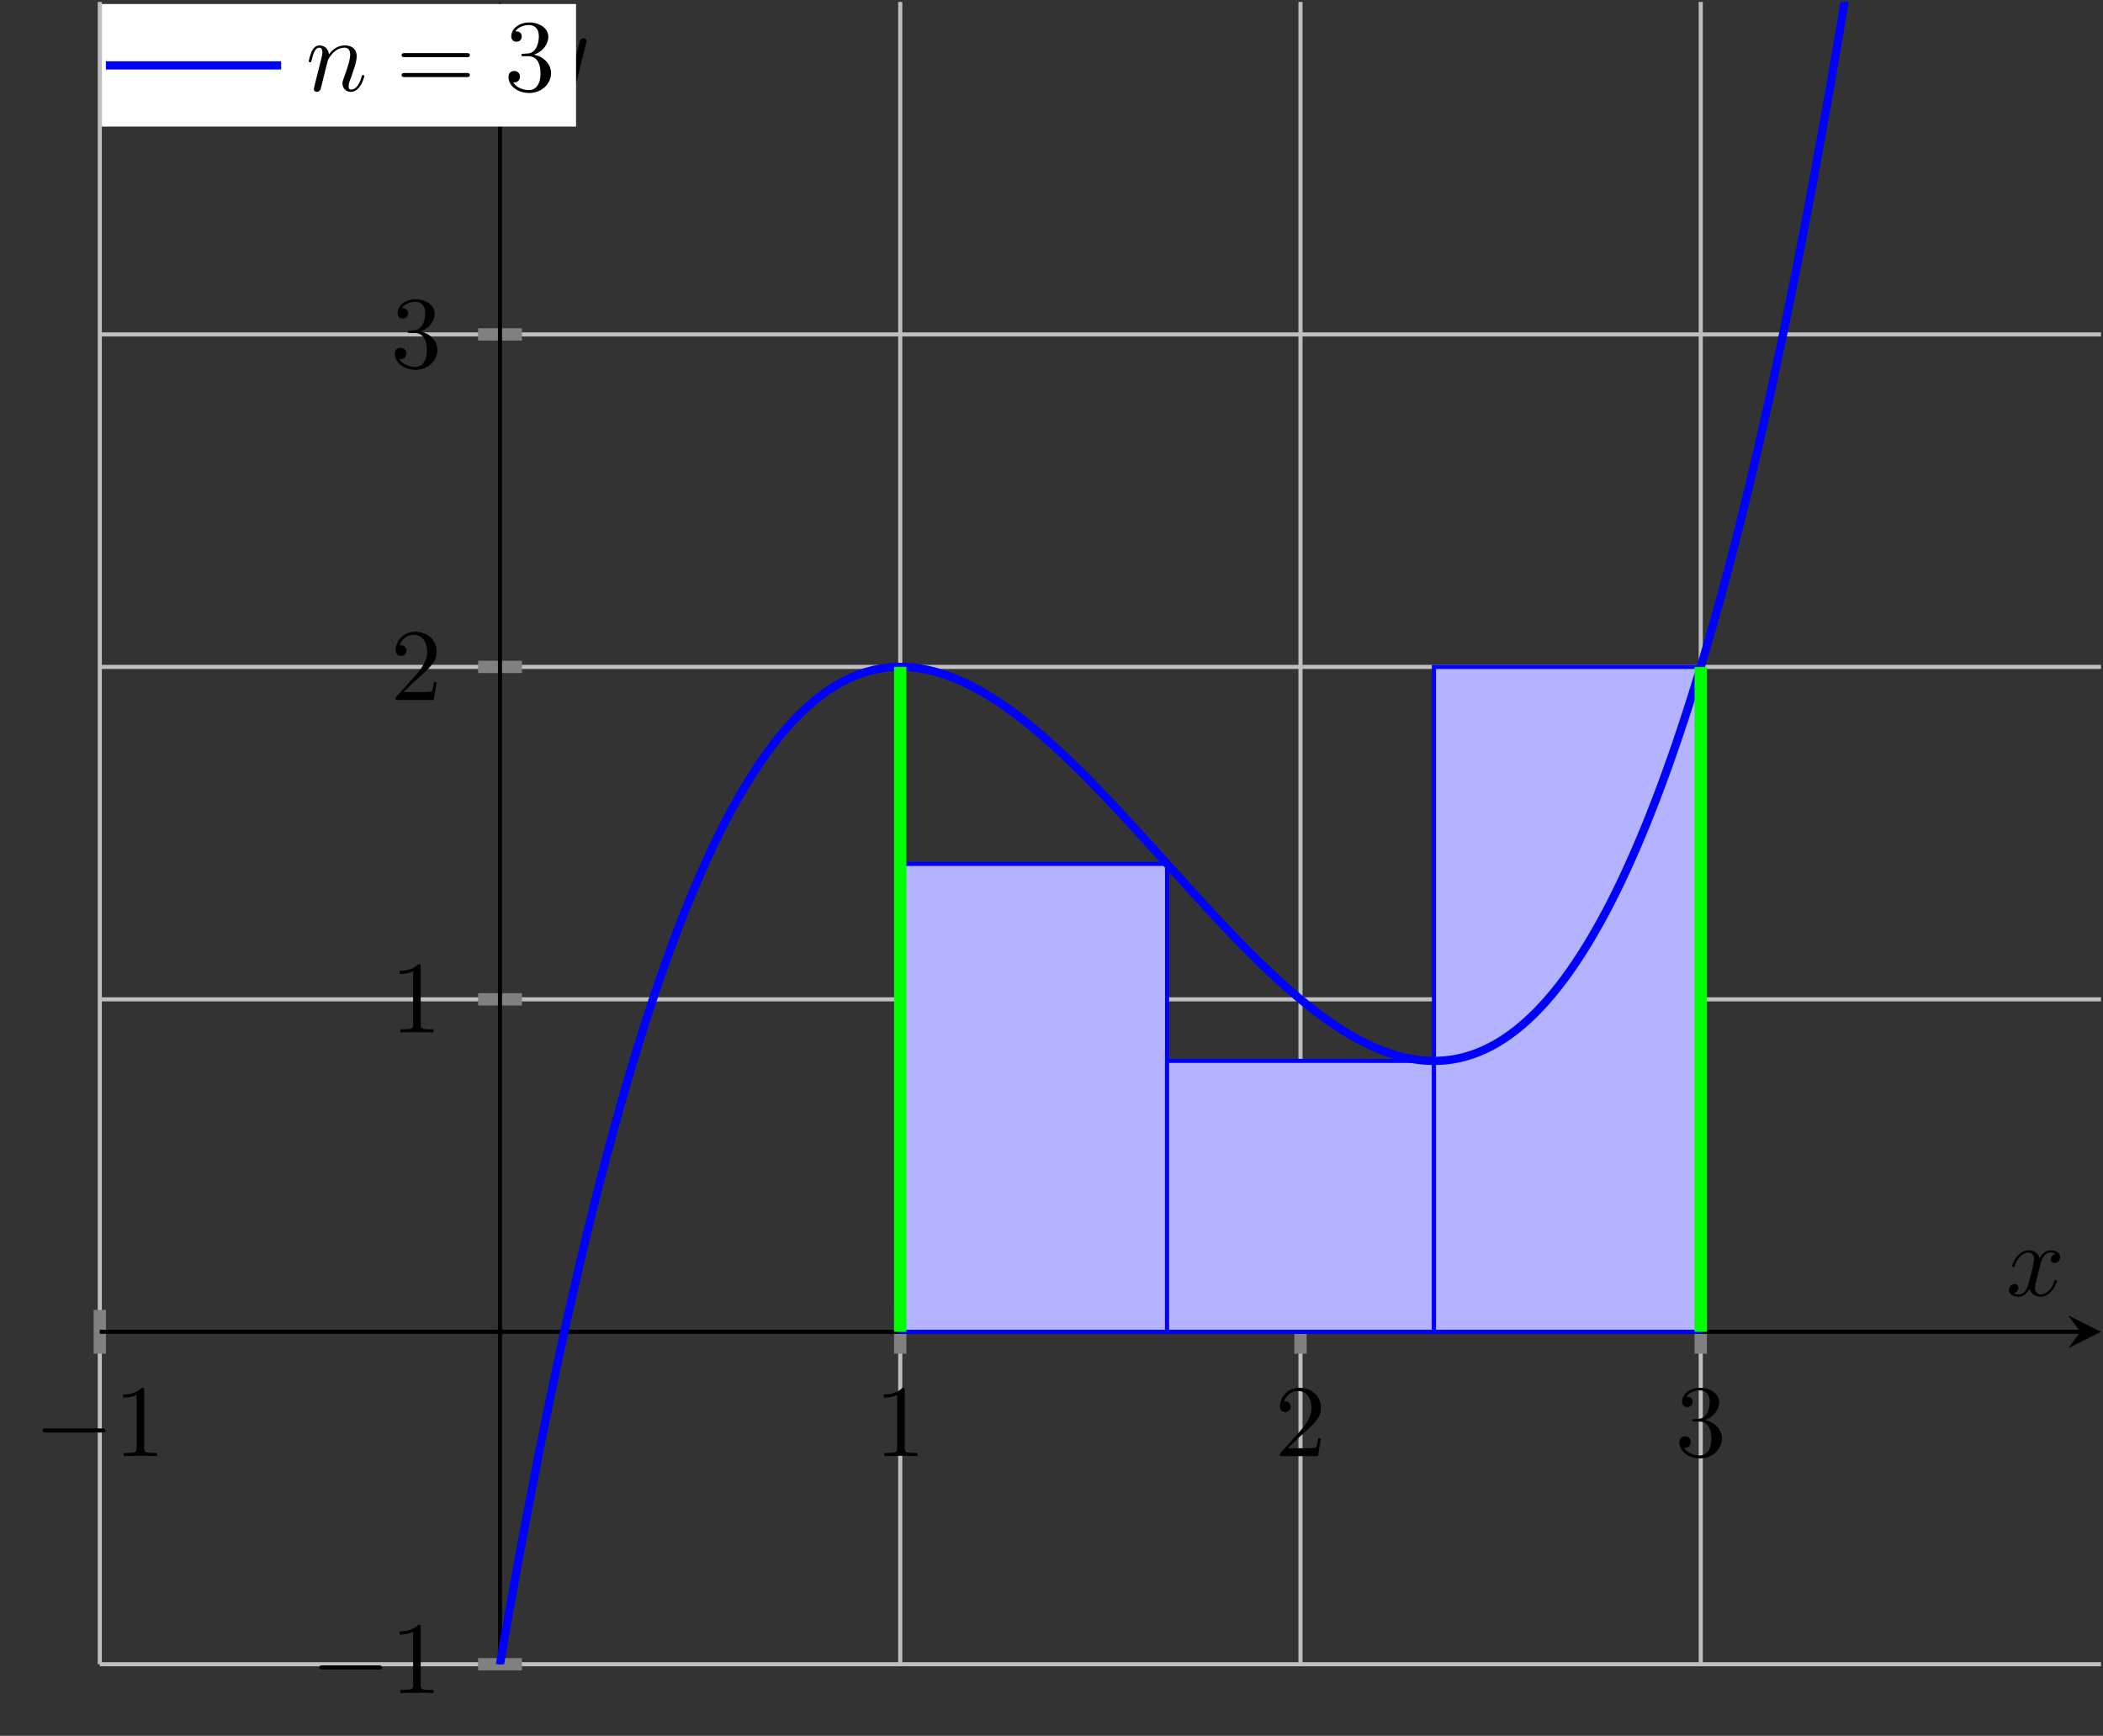 <?xml version='1.0' encoding='UTF-8'?>
<!-- This file was generated by dvisvgm 3.2.2 -->
<svg version='1.1' xmlns='http://www.w3.org/2000/svg' xmlns:xlink='http://www.w3.org/1999/xlink' width='306.234pt' height='252.803pt' viewBox='0 -168.535 204.156 168.535'>
<rect x="0" y="-168.535" width="204.156" height="168.535" fill="#333333" stroke="none"/>
<defs>
<clipPath id='clip1'>
<path d='M9.688 6.953H203.961V168.344H9.688Z'/>
</clipPath>
</defs>
<g id='page1'>
<g transform='matrix(1 0 0 -1 0 0)'>
<path d='M9.688 6.953V168.344M87.394 6.953V168.344M126.25 6.953V168.344M165.105 6.953V168.344' stroke='#bfbfbf' fill='none' stroke-width='.399' stroke-miterlimit='10'/>
<path d='M9.688 6.953H203.961M9.688 71.508H203.961M9.688 103.785H203.961M9.688 136.066H203.961' stroke='#bfbfbf' fill='none' stroke-width='.399' stroke-miterlimit='10'/>
<path d='M9.688 37.105V41.355M87.394 37.105V41.355M126.25 37.105V41.355M165.105 37.105V41.355' stroke='#808080' fill='none' stroke-width='1.196' stroke-miterlimit='10'/>
<path d='M46.414 6.953H50.668M46.414 71.508H50.668M46.414 103.785H50.668M46.414 136.066H50.668' stroke='#808080' fill='none' stroke-width='1.196' stroke-miterlimit='10'/>
<path d='M9.688 39.23H201.969' stroke='#000' fill='none' stroke-width='.399' stroke-miterlimit='10'/>
<path d='M203.961 39.23L200.773 40.824L201.969 39.23L200.773 37.637'/>
<path d='M48.539 6.953V166.352' stroke='#000' fill='none' stroke-width='.399' stroke-miterlimit='10'/>
<path d='M48.539 168.344L46.945 165.156L48.539 166.352L50.133 165.156'/>
<path d='M9.883 29.448C10.053 29.448 10.232 29.448 10.232 29.648C10.232 29.847 10.053 29.847 9.883 29.847H4.496C4.327 29.847 4.148 29.847 4.148 29.648C4.148 29.448 4.327 29.448 4.496 29.448H9.883Z'/>
<path d='M13.997 33.531C13.997 33.77 13.997 33.79 13.768 33.79C13.15 33.153 12.274 33.153 11.955 33.153V32.844C12.155 32.844 12.742 32.844 13.26 33.103V27.945C13.26 27.586 13.23 27.467 12.334 27.467H12.015V27.158C12.364 27.188 13.23 27.188 13.628 27.188S14.893 27.188 15.242 27.158V27.467H14.923C14.027 27.467 13.997 27.576 13.997 27.945V33.531Z'/>
<path d='M87.831 33.531C87.831 33.77 87.831 33.79 87.602 33.79C86.984 33.153 86.108 33.153 85.789 33.153V32.844C85.989 32.844 86.576 32.844 87.094 33.103V27.945C87.094 27.586 87.064 27.467 86.168 27.467H85.849V27.158C86.198 27.188 87.064 27.188 87.462 27.188S88.727 27.188 89.075 27.158V27.467H88.757C87.861 27.467 87.831 27.576 87.831 27.945V33.531Z'/>
<path d='M125.023 27.925L126.078 28.95C127.632 30.325 128.229 30.863 128.229 31.858C128.229 32.994 127.333 33.79 126.118 33.79C124.993 33.79 124.256 32.874 124.256 31.988C124.256 31.43 124.754 31.43 124.784 31.43C124.953 31.43 125.301 31.55 125.301 31.958C125.301 32.217 125.122 32.476 124.774 32.476C124.694 32.476 124.674 32.476 124.644 32.466C124.873 33.113 125.411 33.482 125.989 33.482C126.895 33.482 127.323 32.675 127.323 31.858C127.323 31.062 126.825 30.275 126.277 29.658L124.365 27.526C124.256 27.417 124.256 27.397 124.256 27.158H127.951L128.229 28.891H127.981C127.93 28.592 127.861 28.154 127.761 28.005C127.692 27.925 127.034 27.925 126.815 27.925H125.023Z'/>
<path d='M165.5 30.663C166.317 30.932 166.894 31.629 166.894 32.416C166.894 33.233 166.018 33.79 165.062 33.79C164.056 33.79 163.299 33.193 163.299 32.436C163.299 32.107 163.518 31.918 163.807 31.918C164.116 31.918 164.315 32.137 164.315 32.426C164.315 32.924 163.847 32.924 163.698 32.924C164.006 33.412 164.664 33.541 165.022 33.541C165.43 33.541 165.978 33.322 165.978 32.426C165.978 32.306 165.958 31.729 165.699 31.291C165.4 30.813 165.062 30.783 164.813 30.773C164.733 30.763 164.494 30.743 164.425 30.743C164.345 30.733 164.275 30.723 164.275 30.624C164.275 30.514 164.345 30.514 164.514 30.514H164.952C165.769 30.514 166.137 29.837 166.137 28.861C166.137 27.506 165.45 27.218 165.012 27.218C164.584 27.218 163.837 27.387 163.488 27.975C163.837 27.925 164.146 28.144 164.146 28.522C164.146 28.881 163.877 29.08 163.588 29.08C163.349 29.08 163.03 28.94 163.03 28.502C163.03 27.596 163.956 26.939 165.042 26.939C166.257 26.939 167.163 27.845 167.163 28.861C167.163 29.677 166.536 30.454 165.5 30.663Z'/>
<path d='M36.727 6.441C36.896 6.441 37.075 6.441 37.075 6.641C37.075 6.84 36.896 6.84 36.727 6.84H31.339C31.17 6.84 30.991 6.84 30.991 6.641C30.991 6.441 31.17 6.441 31.339 6.441H36.727Z'/>
<path d='M40.841 10.524C40.841 10.764 40.841 10.784 40.612 10.784C39.994 10.146 39.118 10.146 38.799 10.146V9.837C38.999 9.837 39.586 9.837 40.104 10.096V4.938C40.104 4.579 40.074 4.46 39.178 4.46H38.859V4.151C39.208 4.181 40.074 4.181 40.472 4.181C40.871 4.181 41.737 4.181 42.086 4.151V4.46H41.767C40.871 4.46 40.841 4.569 40.841 4.938V10.524Z'/>
<path d='M40.841 74.665C40.841 74.905 40.841 74.925 40.612 74.925C39.994 74.287 39.118 74.287 38.799 74.287V73.978C38.999 73.978 39.586 73.978 40.104 74.237V69.079C40.104 68.72 40.074 68.601 39.178 68.601H38.859V68.292C39.208 68.322 40.074 68.322 40.472 68.322C40.871 68.322 41.737 68.322 42.086 68.292V68.601H41.767C40.871 68.601 40.841 68.71 40.841 69.079V74.665Z'/>
<path d='M39.178 101.337L40.233 102.363C41.787 103.737 42.384 104.275 42.384 105.27C42.384 106.406 41.488 107.203 40.273 107.203C39.148 107.203 38.411 106.286 38.411 105.4C38.411 104.842 38.909 104.842 38.939 104.842C39.108 104.842 39.456 104.962 39.456 105.37C39.456 105.629 39.277 105.888 38.929 105.888C38.849 105.888 38.829 105.888 38.799 105.878C39.028 106.525 39.566 106.894 40.144 106.894C41.05 106.894 41.478 106.087 41.478 105.27C41.478 104.474 40.98 103.687 40.432 103.07L38.521 100.938C38.411 100.829 38.411 100.809 38.411 100.57H42.106L42.384 102.303H42.136C42.086 102.004 42.016 101.566 41.916 101.417C41.847 101.337 41.189 101.337 40.97 101.337H39.178Z'/>
<path d='M40.801 136.353C41.618 136.622 42.195 137.319 42.195 138.106C42.195 138.923 41.319 139.48 40.363 139.48C39.357 139.48 38.6 138.883 38.6 138.126C38.6 137.797 38.819 137.608 39.108 137.608C39.417 137.608 39.616 137.827 39.616 138.116C39.616 138.614 39.148 138.614 38.999 138.614C39.307 139.102 39.965 139.231 40.323 139.231C40.731 139.231 41.279 139.012 41.279 138.116C41.279 137.996 41.259 137.419 41 136.981C40.701 136.503 40.363 136.473 40.114 136.463C40.034 136.453 39.795 136.433 39.726 136.433C39.646 136.423 39.576 136.413 39.576 136.314C39.576 136.204 39.646 136.204 39.815 136.204H40.253C41.07 136.204 41.438 135.527 41.438 134.551C41.438 133.196 40.751 132.908 40.313 132.908C39.885 132.908 39.138 133.077 38.789 133.665C39.138 133.615 39.447 133.834 39.447 134.212C39.447 134.571 39.178 134.77 38.889 134.77C38.65 134.77 38.331 134.63 38.331 134.192C38.331 133.286 39.257 132.629 40.343 132.629C41.558 132.629 42.464 133.535 42.464 134.551C42.464 135.367 41.837 136.144 40.801 136.353Z'/>
<path d='M87.394 39.23V84.66H113.297V39.23Z' fill='#b3b3ff' clip-path='url(#clip1)'/>
<path d='M87.394 39.23V84.66H113.297V39.23Z' stroke='#00f' fill='none' stroke-width='.399' stroke-miterlimit='10' clip-path='url(#clip1)'/>
<path d='M113.297 39.23V65.531H139.203V39.23Z' fill='#b3b3ff' clip-path='url(#clip1)'/>
<path d='M113.297 39.23V65.531H139.203V39.23Z' stroke='#00f' fill='none' stroke-width='.399' stroke-miterlimit='10' clip-path='url(#clip1)'/>
<path d='M139.203 39.23V103.785H165.105V39.23Z' fill='#b3b3ff' clip-path='url(#clip1)'/>
<path d='M139.203 39.23V103.785H165.105V39.23Z' stroke='#00f' fill='none' stroke-width='.399' stroke-miterlimit='10' clip-path='url(#clip1)'/>
<path d='M9.688-412.668L9.879-409.441L10.074-406.23L10.27-403.031L10.465-399.848L10.66-396.672L10.852-393.512L11.047-390.363L11.242-387.231L11.438-384.109L11.629-381L11.824-377.902L12.02-374.82L12.215-371.746L12.41-368.688L12.602-365.644L12.797-362.609L12.992-359.59L13.188-356.578L13.383-353.586L13.574-350.602L13.77-347.629L13.965-344.672L14.16-341.727L14.352-338.793L14.547-335.871L14.742-332.961L14.938-330.062L15.133-327.18L15.324-324.309L15.52-321.449L15.715-318.602L15.91-315.766L16.102-312.941L16.297-310.129L16.492-307.332L16.688-304.543L16.883-301.77L17.074-299.004L17.27-296.254L17.465-293.516L17.66-290.789L17.855-288.074L18.047-285.371L18.242-282.68L18.438-280L18.633-277.332L18.824-274.676L19.02-272.031L19.215-269.398L19.41-266.777L19.605-264.172L19.797-261.574L19.992-258.988L20.188-256.414L20.383-253.852L20.578-251.301L20.77-248.762L20.965-246.234L21.16-243.719L21.355-241.215L21.547-238.723L21.742-236.242L21.938-233.773L22.133-231.313L22.328-228.867L22.52-226.43L22.715-224.008L22.91-221.594L23.105-219.191L23.297-216.801L23.492-214.422L23.688-212.055L23.883-209.695L24.078-207.352L24.27-205.016L24.465-202.691L24.66-200.379L24.855-198.078L25.051-195.789L25.242-193.508L25.438-191.242L25.633-188.984L25.828-186.738L26.02-184.5L26.215-182.277L26.41-180.063L26.605-177.859L26.801-175.668L26.992-173.488L27.188-171.316L27.383-169.156L27.578-167.008L27.773-164.871L27.965-162.742L28.16-160.625L28.355-158.52L28.551-156.422L28.742-154.34L28.938-152.262L29.133-150.199L29.328-148.145L29.523-146.102L29.715-144.07L29.91-142.047L30.105-140.035L30.301-138.035L30.492-136.043L30.688-134.063L30.883-132.094L31.078-130.133L31.273-128.184L31.465-126.242L31.66-124.316L31.855-122.395L32.051-120.488L32.246-118.59L32.438-116.699L32.633-114.82L32.828-112.953L33.023-111.094L33.215-109.246L33.41-107.406L33.605-105.578L33.801-103.762L33.996-101.953L34.188-100.152L34.383-98.363L34.578-96.586L34.773-94.816L34.969-93.055L35.16-91.309L35.355-89.566L35.551-87.836L35.746-86.117L35.938-84.406L36.133-82.707L36.328-81.016L36.523-79.332L36.719-77.66L36.91-75.996L37.105-74.344L37.301-72.699L37.496-71.066L37.688-69.441L37.883-67.828L38.078-66.223L38.273-64.625L38.469-63.039L38.66-61.461L38.855-59.891L39.051-58.332L39.246-56.785L39.441-55.242L39.633-53.711L39.828-52.191L40.023-50.676L40.219-49.172L40.41-47.68L40.605-46.191L40.801-44.715L40.996-43.25L41.191-41.789L41.383-40.34L41.578-38.902L41.773-37.469L41.969-36.047L42.164-34.633L42.355-33.23L42.551-31.832L42.746-30.445L42.941-29.066L43.133-27.699L43.328-26.336L43.523-24.984L43.719-23.641L43.914-22.309L44.105-20.98L44.301-19.664L44.496-18.355L44.691-17.055L44.883-15.766L45.078-14.48L45.273-13.207L45.469-11.941L45.664-10.684L45.855-9.434L46.051-8.195L46.246-6.961L46.441-5.738L46.637-4.523L46.828-3.316L47.023-2.117L47.219-.926L47.414 .254L47.605 1.43L47.801 2.598L47.996 3.754L48.191 4.902L48.387 6.043L48.578 7.176L48.773 8.305L48.969 9.422L49.164 10.527L49.359 11.629L49.551 12.723L49.746 13.809L49.941 14.887L50.137 15.957L50.328 17.016L50.523 18.07L50.719 19.117L50.914 20.152L51.109 21.184L51.301 22.207L51.496 23.223L51.691 24.227L51.887 25.227L52.078 26.219L52.273 27.203L52.469 28.18L52.664 29.148L52.859 30.109L53.051 31.062L53.246 32.008L53.441 32.945L53.637 33.879L53.832 34.801L54.023 35.719L54.219 36.625L54.414 37.527L54.609 38.422L54.801 39.309L54.996 40.187L55.191 41.062L55.387 41.926L55.582 42.785L55.773 43.633L55.969 44.477L56.164 45.312L56.359 46.141L56.555 46.965L56.746 47.777L56.941 48.586L57.137 49.387L57.332 50.18L57.523 50.969L57.719 51.746L57.914 52.52L58.109 53.285L58.305 54.047L58.496 54.797L58.691 55.543L58.887 56.281L59.082 57.012L59.273 57.738L59.469 58.457L59.664 59.168L59.859 59.871L60.055 60.57L60.246 61.262L60.441 61.945L60.637 62.625L60.832 63.297L61.027 63.961L61.219 64.621L61.414 65.273L61.609 65.918L61.805 66.559L61.996 67.187L62.191 67.816L62.387 68.434L62.582 69.051L62.777 69.656L62.969 70.258L63.164 70.852L63.359 71.441L63.555 72.023L63.75 72.598L63.941 73.168L64.137 73.73L64.332 74.289L64.527 74.84L64.719 75.387L64.914 75.926L65.109 76.457L65.305 76.984L65.5 77.504L65.691 78.02L65.887 78.531L66.082 79.035L66.277 79.531L66.469 80.023L66.664 80.508L66.859 80.988L67.055 81.461L67.25 81.93L67.441 82.395L67.637 82.848L67.832 83.301L68.027 83.746L68.223 84.187L68.414 84.621L68.609 85.047L68.805 85.473L69 85.887L69.191 86.301L69.387 86.707L69.582 87.109L69.777 87.504L69.973 87.895L70.164 88.277L70.359 88.656L70.555 89.031L70.75 89.398L70.945 89.762L71.137 90.121L71.332 90.473L71.527 90.82L71.723 91.164L71.914 91.5L72.109 91.832L72.305 92.156L72.5 92.48L72.695 92.797L72.887 93.105L73.082 93.414L73.277 93.715L73.473 94.012L73.664 94.301L73.859 94.59L74.055 94.871L74.25 95.148L74.445 95.418L74.637 95.684L74.832 95.945L75.027 96.203L75.223 96.457L75.418 96.703L75.609 96.949L75.805 97.187L76 97.418L76.195 97.648L76.387 97.871L76.582 98.094L76.777 98.309L76.973 98.516L77.168 98.723L77.359 98.926L77.555 99.121L77.75 99.316L77.945 99.504L78.141 99.687L78.332 99.867L78.527 100.039L78.723 100.211L78.918 100.379L79.109 100.539L79.305 100.695L79.5 100.852L79.695 101L79.891 101.145L80.082 101.285L80.277 101.422L80.473 101.555L80.668 101.684L80.859 101.809L81.055 101.93L81.25 102.043L81.445 102.156L81.641 102.266L81.832 102.371L82.027 102.469L82.223 102.566L82.418 102.66L82.613 102.746L82.805 102.832L83 102.914L83.195 102.992L83.391 103.066L83.582 103.137L83.777 103.203L83.973 103.266L84.168 103.324L84.363 103.379L84.555 103.43L84.75 103.477L84.945 103.523L85.141 103.562L85.336 103.602L85.527 103.633L85.723 103.664L85.918 103.691L86.113 103.715L86.305 103.734L86.5 103.754L86.695 103.766L86.891 103.777L87.086 103.781L87.277 103.785H87.473H87.668L87.863 103.777L88.059 103.77L88.25 103.754L88.445 103.742L88.641 103.723L88.836 103.699L89.027 103.676L89.223 103.648L89.418 103.617L89.613 103.582L89.809 103.547L90 103.508L90.195 103.465L90.391 103.418L90.586 103.371L90.777 103.32L90.973 103.266L91.168 103.207L91.363 103.148L91.559 103.086L91.75 103.02L91.945 102.953L92.141 102.883L92.336 102.809L92.531 102.734L92.723 102.656L92.918 102.574L93.113 102.492L93.309 102.406L93.5 102.316L93.695 102.227L93.891 102.133L94.086 102.039L94.281 101.941L94.473 101.84L94.668 101.738L94.863 101.633L95.059 101.523L95.254 101.414L95.445 101.301L95.641 101.187L95.836 101.07L96.031 100.953L96.223 100.832L96.418 100.711L96.613 100.586L96.809 100.457L97.004 100.328L97.195 100.195L97.391 100.062L97.586 99.93L97.781 99.793L97.973 99.652L98.168 99.512L98.363 99.367L98.559 99.223L98.754 99.078L98.945 98.93L99.141 98.777L99.336 98.625L99.531 98.473L99.727 98.316L99.918 98.16L100.113 98.004L100.309 97.84L100.504 97.68L100.695 97.516L100.891 97.352L101.086 97.184L101.281 97.016L101.477 96.848L101.668 96.676L101.863 96.5L102.059 96.328L102.254 96.152L102.449 95.977L102.641 95.797L102.836 95.617L103.031 95.437L103.227 95.254L103.418 95.07L103.613 94.887L103.809 94.699L104.004 94.512L104.199 94.324L104.391 94.137L104.586 93.945L104.781 93.754L104.977 93.562L105.168 93.367L105.363 93.172L105.559 92.977L105.754 92.781L105.949 92.582L106.141 92.383L106.336 92.184L106.531 91.984L106.727 91.785L106.922 91.582L107.113 91.379L107.309 91.176L107.504 90.973L107.699 90.766L107.891 90.559L108.086 90.355L108.281 90.148L108.477 89.937L108.672 89.73L108.863 89.523L109.059 89.312L109.254 89.102L109.449 88.891L109.644 88.68L109.836 88.469L110.031 88.258L110.227 88.047L110.422 87.832L110.613 87.621L110.809 87.406L111.004 87.195L111.199 86.98L111.395 86.766L111.586 86.551L111.781 86.336L111.977 86.121L112.172 85.906L112.363 85.691L112.559 85.477L112.754 85.262L112.949 85.047L113.145 84.832L113.336 84.617L113.531 84.402L113.727 84.184L113.922 83.969L114.117 83.754L114.309 83.539L114.504 83.324L114.699 83.109L114.895 82.895L115.086 82.68L115.281 82.465L115.477 82.254L115.672 82.039L115.867 81.824L116.059 81.613L116.254 81.398L116.449 81.187L116.645 80.973L116.84 80.762L117.031 80.551L117.227 80.34L117.422 80.129L117.617 79.922L117.809 79.711L118.004 79.504L118.199 79.297L118.395 79.09L118.59 78.883L118.781 78.676L118.977 78.469L119.172 78.266L119.367 78.062L119.559 77.859L119.754 77.656L119.949 77.453L120.145 77.254L120.34 77.055L120.531 76.855L120.727 76.656L120.922 76.457L121.117 76.262L121.313 76.066L121.504 75.871L121.699 75.68L121.895 75.488L122.09 75.297L122.281 75.105L122.477 74.918L122.672 74.73L122.867 74.543L123.063 74.359L123.254 74.172L123.449 73.992L123.645 73.809L123.84 73.629L124.035 73.449L124.227 73.27L124.422 73.094L124.617 72.922L124.813 72.746L125.004 72.574L125.199 72.402L125.395 72.234L125.59 72.066L125.785 71.902L125.977 71.734L126.172 71.574L126.367 71.41L126.563 71.254L126.754 71.094L126.949 70.937L127.145 70.781L127.34 70.629L127.535 70.48L127.727 70.328L127.922 70.18L128.117 70.035L128.313 69.891L128.508 69.75L128.699 69.609L128.895 69.473L129.09 69.336L129.285 69.199L129.477 69.066L129.672 68.937L129.867 68.809L130.063 68.684L130.258 68.559L130.449 68.437L130.645 68.316L130.84 68.199L131.035 68.082L131.23 67.969L131.422 67.859L131.617 67.75L131.813 67.645L132.008 67.539L132.199 67.437L132.395 67.34L132.59 67.242L132.785 67.148L132.98 67.055L133.172 66.965L133.367 66.879L133.563 66.793L133.758 66.711L133.949 66.629L134.145 66.555L134.34 66.477L134.535 66.406L134.73 66.336L134.922 66.27L135.117 66.207L135.313 66.145L135.508 66.086L135.703 66.031L135.895 65.977L136.09 65.93L136.285 65.883L136.48 65.836L136.672 65.797L136.867 65.758L137.063 65.723L137.258 65.687L137.453 65.66L137.645 65.633L137.84 65.609L138.035 65.59L138.23 65.57L138.426 65.555L138.617 65.547L138.812 65.539L139.008 65.531H139.203H139.395L139.59 65.539L139.785 65.547L139.98 65.559L140.176 65.57L140.367 65.59L140.562 65.613L140.758 65.637L140.953 65.664L141.145 65.695L141.34 65.73L141.535 65.77L141.73 65.812L141.926 65.859L142.117 65.91L142.312 65.961L142.508 66.02L142.703 66.078L142.898 66.141L143.09 66.211L143.285 66.281L143.48 66.355L143.676 66.437L143.867 66.52L144.062 66.605L144.258 66.695L144.453 66.789L144.648 66.887L144.84 66.988L145.035 67.094L145.23 67.207L145.426 67.32L145.621 67.437L145.812 67.559L146.008 67.684L146.203 67.816L146.398 67.949L146.59 68.09L146.785 68.23L146.98 68.379L147.176 68.527L147.371 68.684L147.562 68.844L147.758 69.008L147.953 69.176L148.148 69.348L148.34 69.523L148.535 69.703L148.73 69.891L148.926 70.078L149.121 70.273L149.312 70.473L149.508 70.676L149.703 70.883L149.898 71.098L150.094 71.312L150.285 71.535L150.48 71.762L150.676 71.992L150.871 72.227L151.062 72.469L151.258 72.711L151.453 72.961L151.648 73.215L151.844 73.477L152.035 73.738L152.23 74.008L152.426 74.281L152.621 74.559L152.816 74.844L153.008 75.133L153.203 75.426L153.398 75.723L153.594 76.027L153.785 76.336L153.98 76.648L154.176 76.965L154.371 77.289L154.566 77.617L154.758 77.953L154.953 78.293L155.148 78.637L155.344 78.984L155.539 79.34L155.73 79.699L155.926 80.066L156.121 80.437L156.316 80.812L156.508 81.191L156.703 81.582L156.898 81.973L157.094 82.371L157.289 82.773L157.48 83.18L157.676 83.594L157.871 84.016L158.066 84.441L158.258 84.871L158.453 85.309L158.648 85.75L158.844 86.195L159.039 86.652L159.23 87.109L159.426 87.574L159.621 88.043L159.816 88.52L160.012 89.004L160.203 89.492L160.398 89.984L160.594 90.484L160.789 90.992L160.98 91.504L161.176 92.02L161.371 92.543L161.566 93.074L161.762 93.609L161.953 94.148L162.148 94.699L162.344 95.25L162.539 95.812L162.734 96.379L162.926 96.949L163.121 97.527L163.316 98.113L163.512 98.703L163.703 99.301L163.898 99.902L164.094 100.512L164.289 101.129L164.484 101.75L164.676 102.379L164.871 103.016L165.066 103.656L165.262 104.305L165.453 104.961L165.648 105.621L165.844 106.289L166.039 106.965L166.234 107.645L166.426 108.332L166.621 109.027L166.816 109.727L167.012 110.434L167.207 111.148L167.398 111.867L167.594 112.598L167.789 113.332L167.984 114.074L168.176 114.82L168.371 115.574L168.566 116.336L168.762 117.105L168.957 117.883L169.148 118.664L169.344 119.453L169.539 120.25L169.734 121.055L169.93 121.863L170.121 122.68L170.316 123.508L170.512 124.34L170.707 125.176L170.898 126.023L171.094 126.875L171.289 127.738L171.484 128.605L171.68 129.48L171.871 130.363L172.066 131.254L172.262 132.148L172.457 133.055L172.648 133.965L172.844 134.883L173.039 135.812L173.234 136.746L173.43 137.687L173.621 138.637L173.816 139.594L174.012 140.555L174.207 141.527L174.402 142.508L174.594 143.496L174.789 144.488L174.984 145.492L175.18 146.5L175.371 147.52L175.566 148.543L175.762 149.578L175.957 150.617L176.152 151.668L176.344 152.727L176.539 153.789L176.734 154.863L176.93 155.941L177.125 157.031L177.316 158.125L177.512 159.23L177.707 160.344L177.902 161.465L178.094 162.594L178.289 163.73L178.484 164.875L178.68 166.027L178.875 167.187L179.066 168.355L179.262 169.535L179.457 170.719L179.652 171.914L179.844 173.117L180.039 174.324L180.234 175.543L180.43 176.773L180.625 178.008L180.816 179.25L181.012 180.504L181.207 181.766L181.402 183.035L181.598 184.312L181.789 185.598L181.984 186.895L182.18 188.195L182.375 189.508L182.566 190.828L182.762 192.16L182.957 193.496L183.152 194.844L183.348 196.199L183.539 197.562L183.734 198.934L183.93 200.316L184.125 201.707L184.32 203.105L184.512 204.516L184.707 205.934L184.902 207.359L185.098 208.793L185.289 210.238L185.484 211.691L185.68 213.152L185.875 214.625L186.07 216.105L186.262 217.594L186.457 219.09L186.652 220.598L186.848 222.113L187.039 223.641L187.234 225.176L187.43 226.719L187.625 228.273L187.82 229.836L188.012 231.406L188.207 232.988L188.402 234.582L188.598 236.18L188.793 237.789L188.984 239.41L189.18 241.035L189.375 242.676L189.57 244.32L189.762 245.98L189.957 247.645L190.152 249.32L190.348 251.008L190.543 252.703L190.734 254.406L190.93 256.121L191.125 257.848L191.32 259.578L191.516 261.324L191.707 263.078L191.902 264.84L192.098 266.613L192.293 268.395L192.484 270.187L192.68 271.992L192.875 273.805L193.07 275.625L193.266 277.457L193.457 279.301L193.652 281.152L193.848 283.016L194.043 284.887L194.234 286.77L194.43 288.664L194.625 290.566L194.82 292.48L195.016 294.402L195.207 296.336L195.402 298.281L195.598 300.234L195.793 302.199L195.988 304.172L196.18 306.156L196.375 308.152L196.57 310.156L196.766 312.172L196.957 314.199L197.152 316.238L197.348 318.285L197.543 320.34L197.738 322.41L197.93 324.488L198.125 326.578L198.32 328.676L198.516 330.789L198.711 332.91L198.902 335.043L199.098 337.184L199.293 339.336L199.488 341.5L199.68 343.676L199.875 345.863L200.07 348.059L200.266 350.266L200.461 352.484L200.652 354.711L200.848 356.953L201.043 359.203L201.238 361.465L201.43 363.738L201.625 366.02L201.82 368.316L202.016 370.621L202.211 372.937L202.402 375.266L202.598 377.605L202.793 379.957L202.988 382.316L203.184 384.687L203.375 387.074L203.57 389.469L203.766 391.875L203.961 394.293' stroke='#00f' fill='none' stroke-width='.797' stroke-miterlimit='10' clip-path='url(#clip1)'/>
<path d='M87.394 39.23V103.785' stroke='#0f0' fill='none' stroke-width='1.196' stroke-miterlimit='10' clip-path='url(#clip1)'/>
<path d='M165.105 39.23V103.785' stroke='#0f0' fill='none' stroke-width='1.196' stroke-miterlimit='10' clip-path='url(#clip1)'/>
<path d='M198.069 45.751C198.129 46.01 198.358 46.926 199.055 46.926C199.105 46.926 199.344 46.926 199.553 46.797C199.274 46.747 199.075 46.498 199.075 46.259C199.075 46.1 199.185 45.911 199.453 45.911C199.672 45.911 199.991 46.09 199.991 46.488C199.991 47.006 199.404 47.146 199.065 47.146C198.487 47.146 198.139 46.618 198.019 46.389C197.77 47.046 197.233 47.146 196.944 47.146C195.908 47.146 195.34 45.861 195.34 45.612C195.34 45.512 195.44 45.512 195.46 45.512C195.54 45.512 195.57 45.532 195.59 45.622C195.928 46.678 196.585 46.926 196.924 46.926C197.113 46.926 197.462 46.837 197.462 46.259C197.462 45.951 197.292 45.283 196.924 43.889C196.765 43.272 196.416 42.854 195.978 42.854C195.918 42.854 195.689 42.854 195.48 42.983C195.729 43.033 195.948 43.242 195.948 43.521C195.948 43.79 195.729 43.869 195.58 43.869C195.281 43.869 195.032 43.61 195.032 43.292C195.032 42.834 195.53 42.634 195.968 42.634C196.625 42.634 196.984 43.331 197.014 43.391C197.133 43.023 197.491 42.634 198.089 42.634C199.115 42.634 199.682 43.919 199.682 44.168C199.682 44.268 199.593 44.268 199.563 44.268C199.473 44.268 199.453 44.228 199.433 44.158C199.105 43.092 198.428 42.854 198.109 42.854C197.72 42.854 197.561 43.172 197.561 43.511C197.561 43.73 197.621 43.949 197.73 44.387L198.069 45.751Z'/>
<path d='M56.9 164.32C56.94 164.46 56.94 164.479 56.94 164.549C56.94 164.729 56.8 164.818 56.651 164.818C56.551 164.818 56.392 164.759 56.302 164.609C56.282 164.559 56.203 164.25 56.163 164.071C56.093 163.812 56.023 163.544 55.964 163.274L55.516 161.482C55.476 161.333 55.047 160.636 54.39 160.636C53.882 160.636 53.773 161.074 53.773 161.442C53.773 161.9 53.942 162.518 54.281 163.394C54.44 163.802 54.48 163.912 54.48 164.111C54.48 164.559 54.161 164.928 53.663 164.928C52.717 164.928 52.349 163.484 52.349 163.394C52.349 163.294 52.448 163.294 52.468 163.294C52.568 163.294 52.578 163.314 52.627 163.474C52.897 164.41 53.295 164.709 53.633 164.709C53.713 164.709 53.882 164.709 53.882 164.39C53.882 164.141 53.783 163.882 53.713 163.693C53.315 162.637 53.136 162.069 53.136 161.602C53.136 160.715 53.763 160.416 54.35 160.416C54.739 160.416 55.077 160.586 55.356 160.864C55.227 160.347 55.107 159.859 54.709 159.331C54.45 158.992 54.072 158.704 53.613 158.704C53.474 158.704 53.026 158.734 52.857 159.122C53.016 159.122 53.146 159.122 53.285 159.241C53.384 159.331 53.484 159.46 53.484 159.65C53.484 159.959 53.215 159.998 53.116 159.998C52.887 159.998 52.558 159.839 52.558 159.351C52.558 158.853 52.996 158.484 53.613 158.484C54.639 158.484 55.665 159.391 55.944 160.516L56.9 164.32Z'/>
<path d='M9.887 156.246H55.922V168.145H9.887Z' fill='#fff'/>
<path d='M10.281 162.187H18.789H27.293' stroke='#00f' fill='none' stroke-width='.797' stroke-miterlimit='10'/>
<path d='M30.558 160.311C30.529 160.162 30.469 159.933 30.469 159.883C30.469 159.704 30.608 159.614 30.758 159.614C30.877 159.614 31.056 159.694 31.126 159.893C31.136 159.913 31.255 160.381 31.315 160.63L31.534 161.526C31.594 161.746 31.654 161.965 31.704 162.194C31.744 162.363 31.823 162.652 31.833 162.691C31.982 163 32.51 163.906 33.456 163.906C33.905 163.906 33.994 163.538 33.994 163.21C33.994 162.592 33.506 161.317 33.347 160.889C33.257 160.66 33.247 160.541 33.247 160.431C33.247 159.963 33.596 159.614 34.064 159.614C35 159.614 35.368 161.068 35.368 161.148C35.368 161.248 35.279 161.248 35.249 161.248C35.149 161.248 35.149 161.218 35.1 161.068C34.9 160.391 34.572 159.834 34.084 159.834C33.915 159.834 33.845 159.933 33.845 160.162C33.845 160.411 33.934 160.65 34.024 160.869C34.213 161.397 34.631 162.492 34.631 163.06C34.631 163.727 34.203 164.126 33.486 164.126C32.59 164.126 32.102 163.488 31.933 163.259C31.883 163.817 31.475 164.126 31.016 164.126C30.558 164.126 30.369 163.737 30.27 163.558C30.11 163.219 29.971 162.632 29.971 162.592C29.971 162.492 30.07 162.492 30.09 162.492C30.19 162.492 30.2 162.502 30.26 162.721C30.429 163.429 30.628 163.906 30.987 163.906C31.186 163.906 31.295 163.777 31.295 163.448C31.295 163.239 31.265 163.13 31.136 162.612L30.558 160.311Z'/>
<path d='M45.272 162.981C45.421 162.981 45.61 162.981 45.61 163.18S45.421 163.379 45.282 163.379H39.316C39.177 163.379 38.988 163.379 38.988 163.18S39.177 162.981 39.326 162.981H45.272ZM45.282 161.048C45.421 161.048 45.61 161.048 45.61 161.248C45.61 161.447 45.421 161.447 45.272 161.447H39.326C39.177 161.447 38.988 161.447 38.988 161.248C38.988 161.048 39.177 161.048 39.316 161.048H45.282Z'/>
<path d='M51.834 163.229C52.65 163.498 53.228 164.195 53.228 164.982C53.228 165.799 52.352 166.356 51.395 166.356C50.39 166.356 49.633 165.759 49.633 165.002C49.633 164.673 49.852 164.484 50.141 164.484C50.449 164.484 50.648 164.703 50.648 164.992C50.648 165.49 50.181 165.49 50.031 165.49C50.34 165.978 50.997 166.107 51.356 166.107C51.764 166.107 52.312 165.888 52.312 164.992C52.312 164.872 52.292 164.295 52.033 163.857C51.734 163.379 51.395 163.349 51.147 163.339C51.067 163.329 50.828 163.309 50.758 163.309C50.678 163.299 50.609 163.289 50.609 163.19C50.609 163.08 50.678 163.08 50.848 163.08H51.286C52.103 163.08 52.471 162.403 52.471 161.427C52.471 160.072 51.784 159.784 51.346 159.784C50.918 159.784 50.171 159.953 49.822 160.541C50.171 160.491 50.479 160.71 50.479 161.088C50.479 161.447 50.21 161.646 49.922 161.646C49.683 161.646 49.364 161.506 49.364 161.068C49.364 160.162 50.29 159.505 51.376 159.505C52.59 159.505 53.497 160.411 53.497 161.427C53.497 162.243 52.869 163.02 51.834 163.229Z'/>
</g>
</g>
</svg>